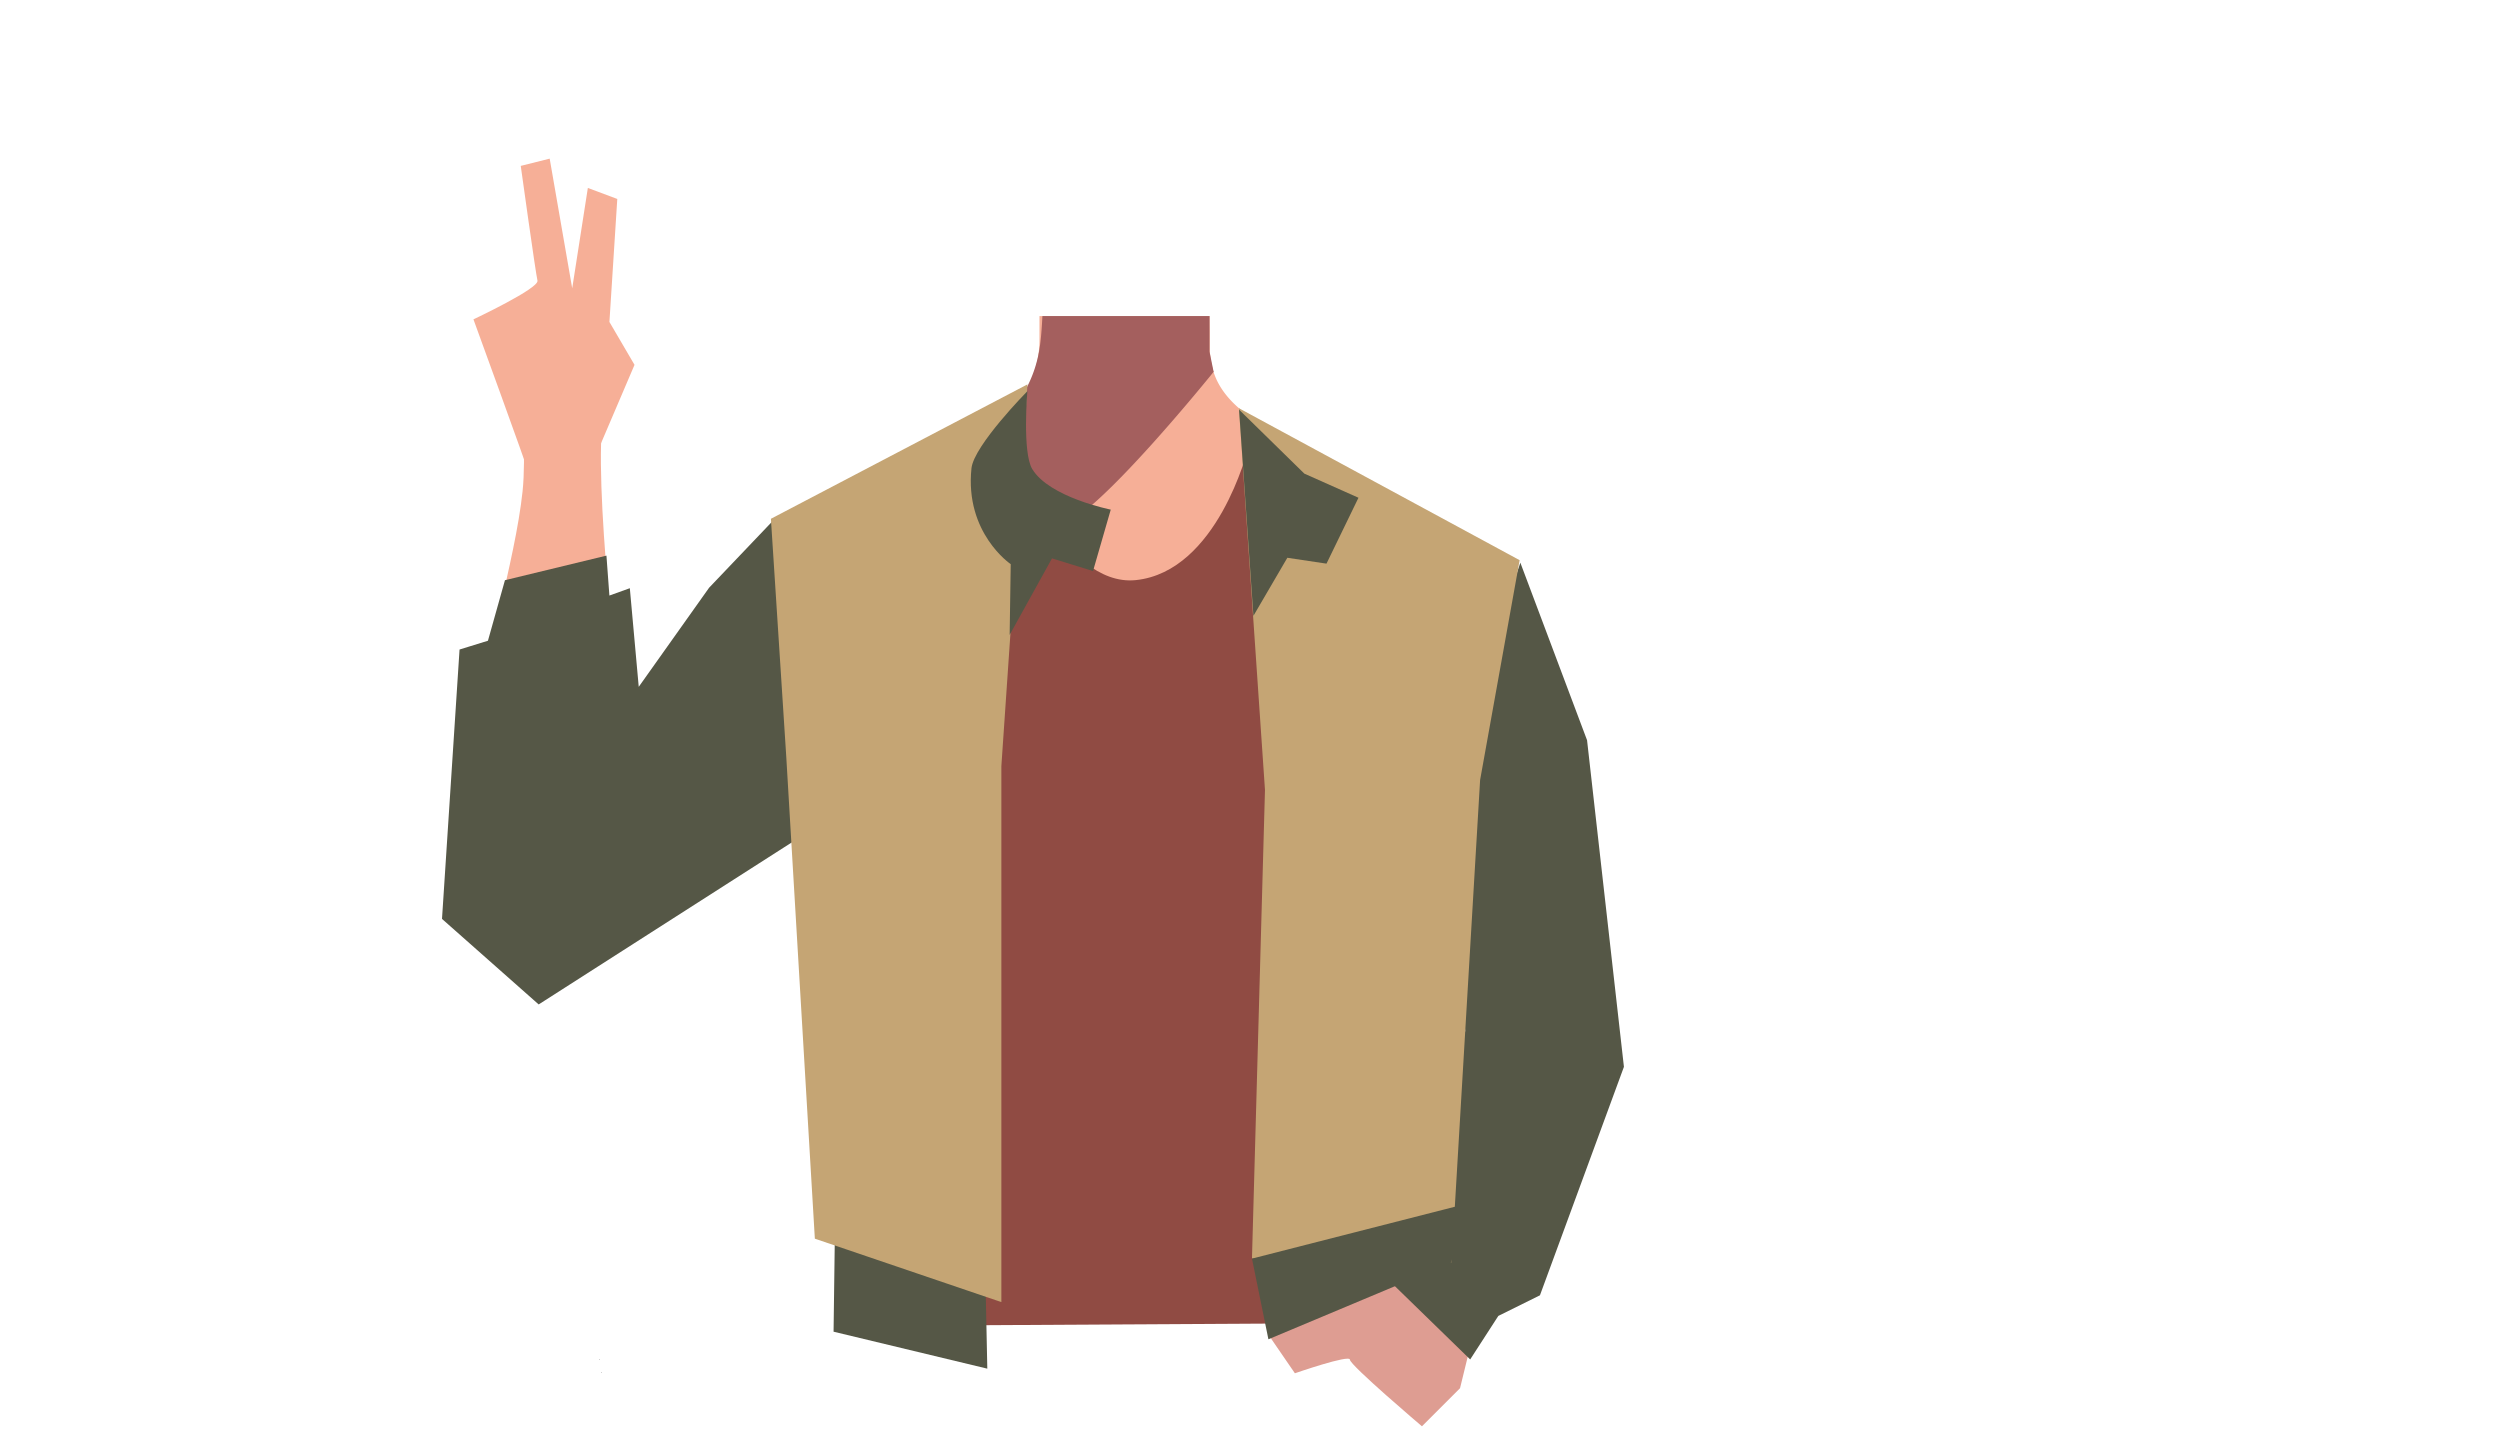 <svg xmlns="http://www.w3.org/2000/svg" viewBox="0 0 788 455"><defs><style>.cls-1{fill:#f6af97;}.cls-2{fill:#a45f5e;}.cls-3{fill:none;stroke:#000;stroke-miterlimit:10;stroke-width:3px;}.cls-4{fill:#473415;}.cls-5{fill:#472e1d;}.cls-6{fill:#555746;}.cls-7{fill:#904b43;}.cls-8{fill:#de9d92;}.cls-9{fill:#c5a574;}</style></defs><g id="Calque_1" data-name="Calque 1"><path class="cls-1" d="M166.68,149.25c-.61-2.43-17.45-48.59-17.45-48.59S170,90.88,169.41,88.45s-5.27-36.16-5.27-36.16L173.26,50l7.1,40.87,4.93-31.63,9.28,3.47-2.48,38.77L200,115l-12.39,29Z"/><polygon points="188.83 428.44 188.93 428.39 188.83 428.35 188.83 428.44"/><polygon points="188.93 428.39 189.03 428.44 189.03 428.35 188.93 428.39"/><polygon points="188.83 428.44 188.93 428.39 188.83 428.35 188.83 428.44"/><polygon points="188.93 428.39 189.03 428.44 189.03 428.35 188.93 428.39"/><path class="cls-1" d="M474.42,192.72c-.6,38.39-26.2,33.17-36.86,42.29-12.58,10.77-8.27,50-17.18,64-2.45,3.84-11.36,10.1-15.8,9.08-12.51-2.87-24-30.73-34.77-37.73-6.33-4.12-23.57-3.62-30.19,0-11.25,6.16-22.27,34.86-34.77,37.73-4.44,1-13.35-5.24-15.8-9.08-8.91-14-4.6-53.24-17.19-64-10.65-9.12-36.25-3.9-36.86-42.29-.41-26.59,35-37.34,35-37.34l40.15-19.91a31.4,31.4,0,0,0,7.1-4.82,29.11,29.11,0,0,0,2.29-2.29l.63-.71,0-.06a31.55,31.55,0,0,0,7.22-16.43,30.71,30.71,0,0,0,.25-4.19l0-2.84,0-4.51h53.63l.06,5,0,1.5,0,3.21c0,.33,0,.67,0,1v0c0,.65.09,1.3.16,2a29.38,29.38,0,0,0,.93,4.57c2.19,7.55,9.17,13.65,16.42,17.25l38.42,23.59c1,.51,4.45,5.91,5.53,6.29C449.54,166.36,474.79,169.38,474.42,192.72Z"/><path class="cls-2" d="M382.56,117.15l-1,1.25c-5.16,6.33-28.83,35-41.79,44.31-3.2,2.29-5.74,3.39-7.2,2.69-6.76-3.26-14.84-35.1-14.84-35.1l.08-.07a21,21,0,0,0,1.73-1.87q.48-.57,1.05-1.32l.06-.08a39.39,39.39,0,0,0,6.66-15.16c0-.21.09-.42.13-.64.26-1.37.48-3,.66-4.82.07-.71.13-1.45.19-2.21.11-1.42.2-2.94.28-4.51h52.67v.23l0,4.28,0,6.72.15.76.14.67.93,4.57Z"/><path class="cls-1" d="M176.68,309.39c17.73-2.26,21.51-25.6,22.44-34.15s-.93-26.12-1.83-34.76c-2.29-22.12-10.48-88.8-7.07-110.28,2.39-15-25.76-4-25.76-4s1.4,17.89.26,28.62c-2.4,22.54-12.13,52-17.44,89.09-1.4,9.76-.74,29.83,1.38,39.34C154.58,309.82,171.53,310.05,176.68,309.39Z"/><path class="cls-3" d="M294,199.73c-8.55,26.33-35.53,43.78-35.53,43.78s-48.22,39.39-64.09,52.77c-7.48,6.3-22.84,19.72-39.09,1.5h0c-13.41-15-1.18-30.46,5.38-37.19C174,246.9,203.87,222,214.52,206.36c7.93-11.63,15.62-32.65,38-41.52,0,0,17.55-9.27,32.55,4l.6.53A28.7,28.7,0,0,1,294,199.73Z"/></g><g id="Calque_7" data-name="Calque 7"><polygon points="189.53 432.64 189.63 432.6 189.53 432.55 189.53 432.64"/><polygon points="189.63 432.6 189.74 432.64 189.74 432.55 189.63 432.6"/><polygon points="189.53 432.64 189.63 432.6 189.53 432.55 189.53 432.64"/><polygon points="189.63 432.6 189.74 432.64 189.74 432.55 189.63 432.6"/><polygon class="cls-4" points="276.02 404.39 277.52 381.89 432.52 381.89 434.52 401.39 276.02 404.39"/><circle class="cls-5" cx="423.24" cy="375.2" r="4.68"/><polyline class="cls-6" points="480.73 354.71 474.42 341.09 463.48 297.42 465.09 270.19 457.1 185.41 407.44 138.07 355.42 203.91 303.58 135.87 244.43 163.3 223.51 185.25 201.33 216.49 198.52 185.4 192.08 187.72 191.15 175.13 159.16 182.88 153.8 201.96 144.85 204.73 139.32 289.64 169.79 316.6 276.15 248.51 278.71 318.73 271.03 367.37 271.76 404.51 441.48 402.09 437.5 355.66 432.22 321.93 434.51 237.18"/><path class="cls-3" d="M422.76,191.49c-6.44,26.92,7.47,55.88,7.47,55.88s20.6,58.77,27.16,78.46c3.09,9.28,9.2,28.74,32.57,21.67h0c19.27-5.82,16.89-25.38,14.8-34.54-4.23-18.63-16.74-55.5-17.68-74.37-.7-14.06,3.7-36-10.8-55.27,0,0-10.15-17.06-29.89-13.53l-.78.14a28.66,28.66,0,0,0-22.85,21.56Z"/><path class="cls-7" d="M393.3,141.62s53.83,21.15,70.12,31.91c28.64,18.9-18,83.39-18,83.39l-10.27,72.29,5,74.74L432.49,417l-153.26.88-8.3-13.21.6-72s15.23-58.47,4.62-72.15c-23.82-30.71-21.75-93.8-21.75-93.8l63.72-25.2S335,185.24,358,182.85C383.74,180.18,393.3,141.62,393.3,141.62Z"/><polygon class="cls-6" points="262.74 419.75 263.19 386.14 310.26 386.14 311.2 431.4 262.74 419.75"/><path class="cls-8" d="M400.21,421.29,440,403.8l22.77,23.27-2.57,10.5-12,12s-22.71-19.27-22.71-21-17.34,4.29-17.34,4.29Z"/><polygon class="cls-6" points="479.21 177.35 500.24 233.31 511.86 336.27 485.39 408.28 472.27 414.78 463.4 428.5 433.61 399.5 461.83 325.03 456.34 246.63 479.21 177.35"/><polygon class="cls-9" points="390.49 128.66 398.72 248.99 394.62 396.71 457.52 397.93 466.53 245.85 478.99 176.57 390.49 128.66"/><polygon class="cls-6" points="428.19 156.89 418.11 177.66 405.77 175.81 395.08 194.11 390.55 129.12 411.12 149.28 428.19 156.89"/><polygon class="cls-9" points="323.86 121.15 315.63 241.48 315.63 410.42 256.84 390.43 247.82 238.35 242.99 163.52 323.86 121.15"/><path class="cls-6" d="M323.83,123.3s-1.64,19.27,1.53,24.54c5.4,8.95,24.75,12.79,24.75,12.79L344.52,180,331.59,176l-13.35,24.12.34-22.3s-14.53-9.78-12.37-30.24C307,140.38,323.83,123.3,323.83,123.3Z"/><polygon class="cls-6" points="399.8 422.14 394.62 396.71 460.47 379.88 457.52 397.93 399.8 422.14"/></g></svg>
